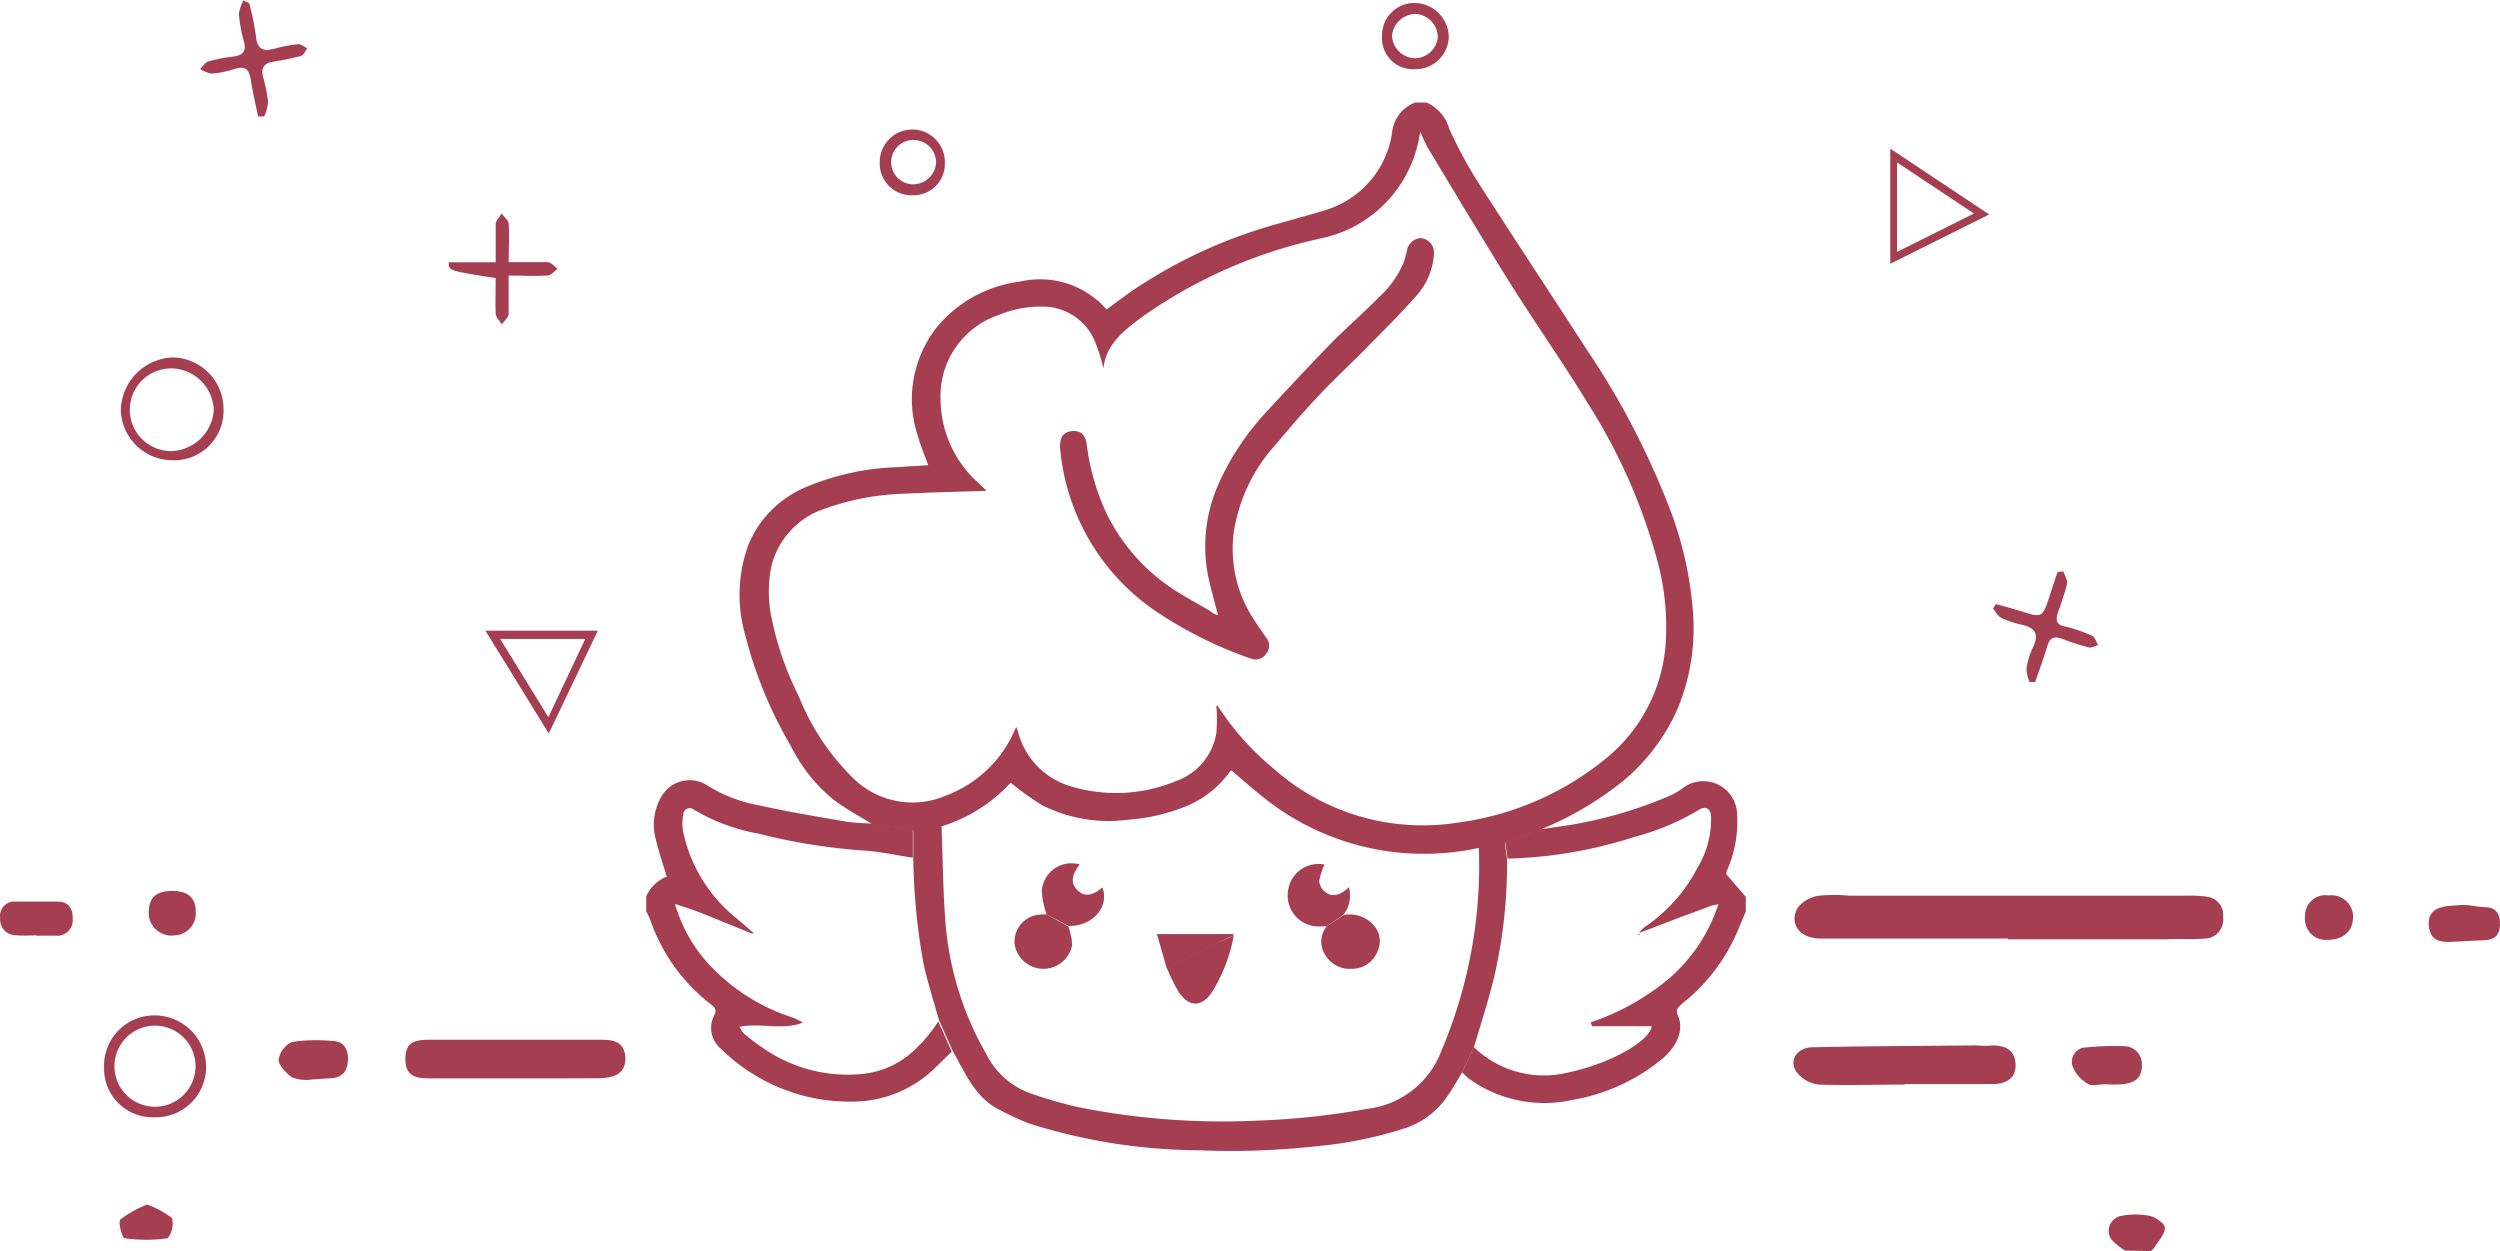 <svg id="Layer_1" data-name="Layer 1" xmlns="http://www.w3.org/2000/svg" viewBox="0 0 185 92.58"><title>thank-cake</title><path d="M157.24,94.09a5.22,5.22,0,0,1-1-.81,1.12,1.12,0,0,1,.28-1.57,1.06,1.06,0,0,1,.45-.19,5.65,5.65,0,0,1,2.09,0c.44.09,1.14.59,1.13.88,0,.51-.5,1-.79,1.49a1.2,1.2,0,0,1-.26.24Z" transform="translate(0.01 -1.55)" fill="#a63e51"/><path d="M148.58,71h-13.9c-1.53,0-2.35-1.15-1.64-2.31a2.52,2.52,0,0,1,1.54-.86,12.3,12.3,0,0,1,2.27,0H162a7.15,7.15,0,0,1,1.31.08,1.35,1.35,0,0,1,1.19,1.51v0A1.41,1.41,0,0,1,163.27,71h-.07c-1,.09-1.92,0-2.88.06H148.58Z" transform="translate(0.01 -1.55)" fill="#a63e51"/><path d="M140.92,81.81c-2.12,0-4.24.07-6.35,0a2.43,2.43,0,0,1-1.68-1c-.52-.82.11-1.74,1.2-1.76,4-.09,8-.1,12-.14.43,0,.87.07,1.31,0,1,0,1.67.33,1.74,1.36s-.66,1.48-1.6,1.5h-6.62Z" transform="translate(0.01 -1.55)" fill="#a63e51"/><path d="M38.15,81.35H31.68c-.94,0-1.68-.2-1.69-1.36s.44-1.49,1.69-1.5H44.27c.92,0,1.94,0,2,1.35,0,1-.57,1.49-2,1.5C42.22,81.36,40.18,81.35,38.15,81.35Z" transform="translate(0.01 -1.55)" fill="#a63e51"/><path d="M11.38,84.23a3.6,3.6,0,0,1-3.69-3.51c0-.1,0-.21,0-.31a3.72,3.72,0,0,1,3.72-3.72h.1a3.81,3.81,0,0,1,3.73,3.86,3.72,3.72,0,0,1-3.76,3.68Zm3.08-3.78a3,3,0,0,0-3-3h-.09a3,3,0,1,0,3.09,3Z" transform="translate(0.01 -1.55)" fill="#a63e51"/><path d="M36.67,22.13c-3.5-.55-3.5-.55-3.47-1.17h3.47V18.14c0-.28.29-.53.44-.79.18.25.5.49.52.75.07.87,0,1.75,0,2.85h2.88c.26,0,.5.32.74.49-.24.18-.48.48-.73.5-.91.06-1.82,0-2.89,0v2.84c0,.27-.33.51-.5.77-.17-.26-.44-.51-.46-.78C36.64,23.94,36.67,23.06,36.67,22.13Z" transform="translate(0.01 -1.55)" fill="#a63e51"/><path d="M16.53,31.81a3.66,3.66,0,0,1-3.5,3.8h-.24a3.83,3.83,0,0,1-3.86-3.72A4,4,0,0,1,12.74,28,3.82,3.82,0,0,1,16.53,31.81Zm-.72.1a3.2,3.2,0,0,0-2.92-3.09,3.06,3.06,0,1,0-.15,6.11,3.27,3.27,0,0,0,3.07-3Z" transform="translate(0.01 -1.55)" fill="#a63e51"/><path d="M152.69,43.84c.09.31.31.64.26.91-.17.73-.44,1.44-.68,2.16-.18.54-.1.89.55,1a11.52,11.52,0,0,1,2,.69c.2.1.29.45.43.68-.23.07-.48.23-.68.18a18,18,0,0,1-2-.64c-.57-.21-.89-.09-1.07.52-.27.9-.6,1.79-.91,2.68h-.41a2.61,2.61,0,0,1-.23-1,5.54,5.54,0,0,1,.49-1.59c.48-1,.1-1.45-.88-1.66a7,7,0,0,1-1.46-.49c-.27-.13-.43-.46-.63-.7l.22-.33c.59.17,1.18.32,1.76.5,1.67.53,1.67.54,2.21-1.09.19-.6.39-1.19.59-1.79Z" transform="translate(0.01 -1.55)" fill="#a63e51"/><path d="M18.43,1.78a19.91,19.91,0,0,1,.5,2.44c.08,1,.57,1.17,1.43.92a9.3,9.3,0,0,1,1.72-.32c.21,0,.43.2.65.31-.15.19-.27.5-.46.56a20.92,20.92,0,0,1-2.09.43c-.65.11-.88.45-.73,1.09a13,13,0,0,1,.38,1.86,3.26,3.26,0,0,1-.29,1.1h-.45c-.18-.87-.39-1.75-.53-2.63s-.38-1.11-1.17-.9A7.41,7.41,0,0,1,15.64,7a2.56,2.56,0,0,1-.84-.34c.2-.2.38-.5.62-.57a12.1,12.1,0,0,1,1.87-.36c.73-.1.94-.44.74-1.15a9.89,9.89,0,0,1-.36-2,3,3,0,0,1,.33-1Z" transform="translate(0.01 -1.55)" fill="#a63e51"/><path d="M40.6,55.83l-4.69-7.61h8.32Zm2.7-7H37l3.57,5.79Z" transform="translate(0.01 -1.55)" fill="#a63e51"/><path d="M155.83,81.78c-.44,0-1,.16-1.29,0a2.59,2.59,0,0,1-1.15-1.25,1.06,1.06,0,0,1,.57-1.39,1,1,0,0,1,.43-.08,19.12,19.12,0,0,1,2.83-.09,1.32,1.32,0,0,1,1.27,1.37,1.66,1.66,0,0,1,0,.22c-.08.93-.73,1.14-1.48,1.23a11.81,11.81,0,0,1-1.19,0Z" transform="translate(0.01 -1.55)" fill="#a63e51"/><path d="M147.19,17.42l-7.32,3.65V12.55Zm-1.13-.07-5.69-3.78v6.62Z" transform="translate(0.01 -1.55)" fill="#a63e51"/><path d="M23.1,81.43a3,3,0,0,1-1.49-.15c-.35-.23-1-.86-1-1.31a1.73,1.73,0,0,1,1-1.32,12.67,12.67,0,0,1,2.95-.07c.87,0,1.19.62,1.18,1.35s-.3,1.33-1.17,1.4Z" transform="translate(0.01 -1.55)" fill="#a63e51"/><path d="M2.67,70.76a13.36,13.36,0,0,1-1.55,0A1.16,1.16,0,0,1,0,69.57s0-.07,0-.11a1.06,1.06,0,0,1,.91-1.19H4.25c.78,0,1.14.47,1.12,1.25a1.16,1.16,0,0,1-1,1.27H2.67Z" transform="translate(0.01 -1.55)" fill="#a63e51"/><path d="M182.24,68.51c.49,0,1,.14,1.6.17.87,0,1.18.51,1.15,1.32s-.46,1.11-1.22,1.13-1.59.09-2.39.12-1.52-.08-1.65-1.12.48-1.42,1.37-1.53C181.46,68.56,181.82,68.55,182.24,68.51Z" transform="translate(0.01 -1.55)" fill="#a63e51"/><path d="M67.53,16a2.35,2.35,0,0,1-2.44-2.24,2.09,2.09,0,0,1,0-.25,2.41,2.41,0,0,1,4.82.07A2.33,2.33,0,0,1,67.68,16Zm0-.81a1.71,1.71,0,0,0,1.73-1.6,1.67,1.67,0,0,0-1.64-1.68h0a1.64,1.64,0,1,0-.09,3.28Z" transform="translate(0.01 -1.55)" fill="#a63e51"/><path d="M104.72,6.67a2.3,2.3,0,0,1-2.46-2.13,1.82,1.82,0,0,1,0-.33,2.39,2.39,0,0,1,2.34-2.44h.07a2.56,2.56,0,0,1,2.53,2.51A2.46,2.46,0,0,1,104.72,6.67Zm1.67-2.4a1.75,1.75,0,0,0-1.67-1.69A1.78,1.78,0,0,0,103,4.22a1.75,1.75,0,0,0,1.68,1.64A1.73,1.73,0,0,0,106.39,4.27Z" transform="translate(0.01 -1.55)" fill="#a63e51"/><path d="M172.33,67.81a1.6,1.6,0,0,1,1.78,1.4,1.93,1.93,0,0,1,0,.24c0,1-.72,1.66-1.91,1.65a1.54,1.54,0,0,1-1.64-1.43,1.29,1.29,0,0,1,0-.34,1.52,1.52,0,0,1,1.5-1.54Z" transform="translate(0.01 -1.55)" fill="#a63e51"/><path d="M12.74,67.48c1.18,0,1.75.52,1.74,1.61a1.64,1.64,0,0,1-1.6,1.68h0A1.69,1.69,0,0,1,11,69.27a1.34,1.34,0,0,1,0-.2C11,68,11.52,67.48,12.74,67.48Z" transform="translate(0.01 -1.55)" fill="#a63e51"/><path d="M10.88,90.69a6.71,6.71,0,0,1,1.84,1,1.77,1.77,0,0,1-.32,1.49,11.29,11.29,0,0,1-3.18,0c-.19,0-.51-1.2-.32-1.39A7.83,7.83,0,0,1,10.88,90.69Z" transform="translate(0.01 -1.55)" fill="#a63e51"/><path d="M105.56,9.14a3,3,0,0,1,1.67,1.93,33.23,33.23,0,0,0,2.4,4.38c2.57,4,5.21,8,7.8,12a58.41,58.41,0,0,1,6.3,12.22A26.88,26.88,0,0,1,125.28,47a15.5,15.5,0,0,1-1.11,6.91,14.58,14.58,0,0,1-4.08,5.44,24.75,24.75,0,0,1-6.18,3.62l-2.54.88-2,.46a19.41,19.41,0,0,1-6.27.29,19,19,0,0,1-9.46-3.92c-.86-.67-1.67-1.4-2.5-2.1l-.07,0a1.73,1.73,0,0,0-.17.21,7.46,7.46,0,0,1-3.13,2.42,14.1,14.1,0,0,1-4.3,1,11,11,0,0,1-6.34-1.06,20.83,20.83,0,0,1-2.35-1.68,11.57,11.57,0,0,1-5.18,3.25L67.52,63l-3-.47c-.94-.59-1.93-1.11-2.82-1.78a12,12,0,0,1-3.19-4,31.62,31.62,0,0,1-3.4-8.3,10.74,10.74,0,0,1,.28-6.63,7.89,7.89,0,0,1,4.3-4.25,18.87,18.87,0,0,1,6.71-1.45l2.28-.15c-.27-.73-.57-1.43-.77-2.16a8.6,8.6,0,0,1,1.44-8.09,9.5,9.5,0,0,1,6.12-3.33,6.53,6.53,0,0,1,5.63,1.31,4.59,4.59,0,0,1,.41.36l.37.39c.95-.69,1.86-1.41,2.84-2a36.16,36.16,0,0,1,7.92-3.76c1.73-.58,3.51-1,5.25-1.54A7.05,7.05,0,0,0,103,11.4a2.65,2.65,0,0,1,1.7-2.26ZM90,53.78s.08,0,.1,0a20.15,20.15,0,0,0,4.14,4.65,16.6,16.6,0,0,0,13.58,4,21.82,21.82,0,0,0,10.87-4.64,12.05,12.05,0,0,0,4.58-9,18.6,18.6,0,0,0-.61-5.65,42,42,0,0,0-5.12-11.66c-1.82-3-3.85-5.87-5.72-8.85-2.1-3.35-4.12-6.74-6.16-10.12a11.11,11.11,0,0,1-.55-1.18,1.66,1.66,0,0,0-.08.29,9.31,9.31,0,0,1-7.28,7.57A36.12,36.12,0,0,0,84.51,25c-1.34,1-2.67,2-2.87,3.82a12.07,12.07,0,0,0-.54-1.78,4.18,4.18,0,0,0-3.51-2.78,8.07,8.07,0,0,0-3.64.58,6.33,6.33,0,0,0-4.36,6.21A8.4,8.4,0,0,0,72,36.92l1,.95c-2.09.07-4,.11-6,.21a19,19,0,0,0-5.91,1.09,6,6,0,0,0-4,4.21,9.42,9.42,0,0,0,0,3.92,22.85,22.85,0,0,0,2,5.75,17.65,17.65,0,0,0,4,6.05,6.25,6.25,0,0,0,6.86,1.34,9,9,0,0,0,5.24-5.12c0,.1.08.19.11.29a5.7,5.7,0,0,0,4,4.15,11.57,11.57,0,0,0,7.74-.42A4.55,4.55,0,0,0,90,55.78,12.13,12.13,0,0,0,90,53.78Z" transform="translate(0.01 -1.55)" fill="#a63e51"/><path d="M64.54,62.49l3,.47c0,.69,0,1.37,0,2.06-1.21-.18-2.4-.45-3.61-.53a43.83,43.83,0,0,1-7.81-1.25,14.23,14.23,0,0,1-4.79-1.78.48.48,0,0,0-.78.36,3.56,3.56,0,0,0,0,1.3,11.15,11.15,0,0,0,3.9,6.35l1.35,1.16h0a1.13,1.13,0,0,1-.32-.06c-1.22-.49-2.44-1-3.66-1.48-.58-.23-1.17-.41-1.88-.65a11.16,11.16,0,0,0,2.9,4.87,14.45,14.45,0,0,0,5.84,3.55,7.05,7.05,0,0,1,.73.36c-1.54.6-3.07,0-4.69.31A2.64,2.64,0,0,0,55,78a15.24,15.24,0,0,0,1.66,1.24A10.91,10.91,0,0,0,64,81a6.59,6.59,0,0,0,3.14-1.3,10.55,10.55,0,0,0,2.28-2.57l1,2.24-1.16,1.13A8.76,8.76,0,0,1,63,83.07,13.51,13.51,0,0,1,55.67,81a13.05,13.05,0,0,1-2.34-1.85,2,2,0,0,1-.47-2.5c.16-.31.08-.51-.2-.73a13.36,13.36,0,0,1-4.55-6.3,5.18,5.18,0,0,0-.3-.63v-1.1a2.74,2.74,0,0,1,1.52-1.47c-.28-.93-.58-1.81-.8-2.71A4.17,4.17,0,0,1,49,60.38a2.41,2.41,0,0,1,3.28-.74,10.89,10.89,0,0,0,3.91,1.51c2.14.48,4.32.84,6.49,1.21A17.17,17.17,0,0,0,64.54,62.49Z" transform="translate(0.01 -1.55)" fill="#a63e51"/><path d="M111.37,63.81l2.54-.88c1.08-.17,2.17-.29,3.23-.51a31.62,31.62,0,0,0,6.45-2,5.3,5.3,0,0,0,.94-.56,2.5,2.5,0,0,1,4,1.84,8.92,8.92,0,0,1-.76,4.3c0,.12-.09.24,0,.28l1.41,1.64V69l-.63,1.5a13.63,13.63,0,0,1-3.69,5,6.68,6.68,0,0,0-.69.61.53.53,0,0,0-.06.47c.55,1.15,0,2.31-1,3.23a14.23,14.23,0,0,1-6.79,3.14,9.55,9.55,0,0,1-7.62-1.57c-.19-.14-.34-.32-.52-.48l.87-1.87a7.46,7.46,0,0,0,6.83,1.92c3.14-.64,6.16-2.3,6.34-3.46H117.8l-.1-.29A17.76,17.76,0,0,0,123.45,74a12.24,12.24,0,0,0,3.7-5.54c-.29.07-.45.09-.59.14l-2.42.9-2.85,1.09h0a2.27,2.27,0,0,1,.39-.43,11.83,11.83,0,0,0,3.93-4.41,6.94,6.94,0,0,0,1-3.72c0-.64-.4-.88-.9-.55a18.31,18.31,0,0,1-4.76,2,33.46,33.46,0,0,1-9.4,1.61Z" transform="translate(0.01 -1.55)" fill="#a63e51"/><path d="M111.37,63.81c0,.44.09.89.14,1.33a37.09,37.09,0,0,1-1,8.91c-.41,1.66-.95,3.29-1.43,4.94l-.87,1.87c-.32.55-.64,1.1-1,1.64a6.1,6.1,0,0,1-3.32,2.56,29.94,29.94,0,0,1-6.28,1.29,58,58,0,0,1-8.94.32,42.34,42.34,0,0,1-12.58-2,21.69,21.69,0,0,1-2.15-1c-1.51-.75-2.25-2.15-3-3.53l-.47-.87-1-2.24c-.38-1.37-.82-2.73-1.13-4.12a47.06,47.06,0,0,1-.77-8c0-.69,0-1.37,0-2.06l2.09-.26c.1,2.51.11,5,.32,7.52a23.25,23.25,0,0,0,3,9.45,5.86,5.86,0,0,0,3.33,2.92,32.71,32.71,0,0,0,3.47,1,54.37,54.37,0,0,0,13.17,1,56.88,56.88,0,0,0,8.23-.88,6.67,6.67,0,0,0,5.46-4.26,35.15,35.15,0,0,0,2.78-15.21Z" transform="translate(0.01 -1.55)" fill="#a63e51"/><path d="M90.13,47.07c-.27-1-.56-2-.76-3a11.32,11.32,0,0,1,.83-6.79,19.5,19.5,0,0,1,3.7-5.46Q96.12,29.4,98.44,27c1.15-1.17,2.4-2.25,3.55-3.42A7.26,7.26,0,0,0,103.85,21a7.23,7.23,0,0,0,.26-.94,1.1,1.1,0,0,1,1-.89,1.08,1.08,0,0,1,1,1.07,5.11,5.11,0,0,1-1.34,3.23c-1.15,1.32-2.41,2.55-3.64,3.8s-2.41,2.34-3.56,3.56-2.15,2.39-3.18,3.62A12.43,12.43,0,0,0,91.28,41a9.49,9.49,0,0,0,1.25,6c.36.59.76,1.15,1.15,1.73a.9.9,0,0,1,0,1.2.92.92,0,0,1-1.11.36,30.25,30.25,0,0,1-7.27-3.66,16.31,16.31,0,0,1-6.87-12c0-.76.26-1.12.91-1.18s1,.34,1.07,1a17.07,17.07,0,0,0,1.42,5,14.11,14.11,0,0,0,5.12,5.79c.84.55,1.72,1,2.6,1.53C89.69,46.92,89.9,47,90.13,47.07Z" transform="translate(0.01 -1.55)" fill="#a63e51"/><path d="M98.17,70.09a7.22,7.22,0,0,1-.93,0,2.3,2.3,0,0,1-1.91-2.77A2.26,2.26,0,0,1,98,65.53a5.5,5.5,0,0,0-.39,1.21,1.15,1.15,0,0,0,.37.75c.49.48,1.15.37,1.83-.29a2.32,2.32,0,0,1-.42,2.06Z" transform="translate(0.01 -1.55)" fill="#a63e51"/><path d="M77.43,69.21a6.88,6.88,0,0,1-.35-1.69,2.2,2.2,0,0,1,2.81-2c-.63.81-.68,1.42-.15,1.92s1.12.39,1.83-.23c.53,1.47-.73,2.9-2.52,2.86Z" transform="translate(0.01 -1.55)" fill="#a63e51"/><path d="M98.17,70.09l1.26-.83a2.34,2.34,0,0,1,2.22.77,1.77,1.77,0,0,1,.24,2A2,2,0,0,1,100,73.24a2.09,2.09,0,0,1-1.93-1A1.81,1.81,0,0,1,98.17,70.09Z" transform="translate(0.01 -1.55)" fill="#a63e51"/><path d="M77.43,69.21l1.62.9a4.85,4.85,0,0,1,.28,1.36,2.16,2.16,0,0,1-4.25,0,2,2,0,0,1,1.7-2.22A5,5,0,0,1,77.43,69.21Z" transform="translate(0.01 -1.55)" fill="#a63e51"/><path d="M91.29,70.77a12,12,0,0,1-1.57,4.13c-.77,1.21-1.75,1.23-2.54,0a13.17,13.17,0,0,1-.86-1.77l3.74-1.84C90.46,71.13,90.88,71,91.29,70.77Z" transform="translate(0.01 -1.55)" fill="#a63e51"/><path d="M91.29,70.77c-.41.19-.83.36-1.23.56l-3.74,1.84-.72-2.5h5.66a.08.08,0,0,0,0,.09Z" transform="translate(0.01 -1.55)" fill="#a63e51"/><path d="M91.29,70.76a.08.08,0,0,1,0-.09Z" transform="translate(0.01 -1.55)" fill="#a63e51"/><path d="M55.73,70.63l.05.05-.05-.05Z" transform="translate(0.01 -1.55)" fill="#a63e51"/><path d="M121.29,70.63l-.12.09,0,0,.15,0Z" transform="translate(0.01 -1.55)" fill="#a63e51"/></svg>
